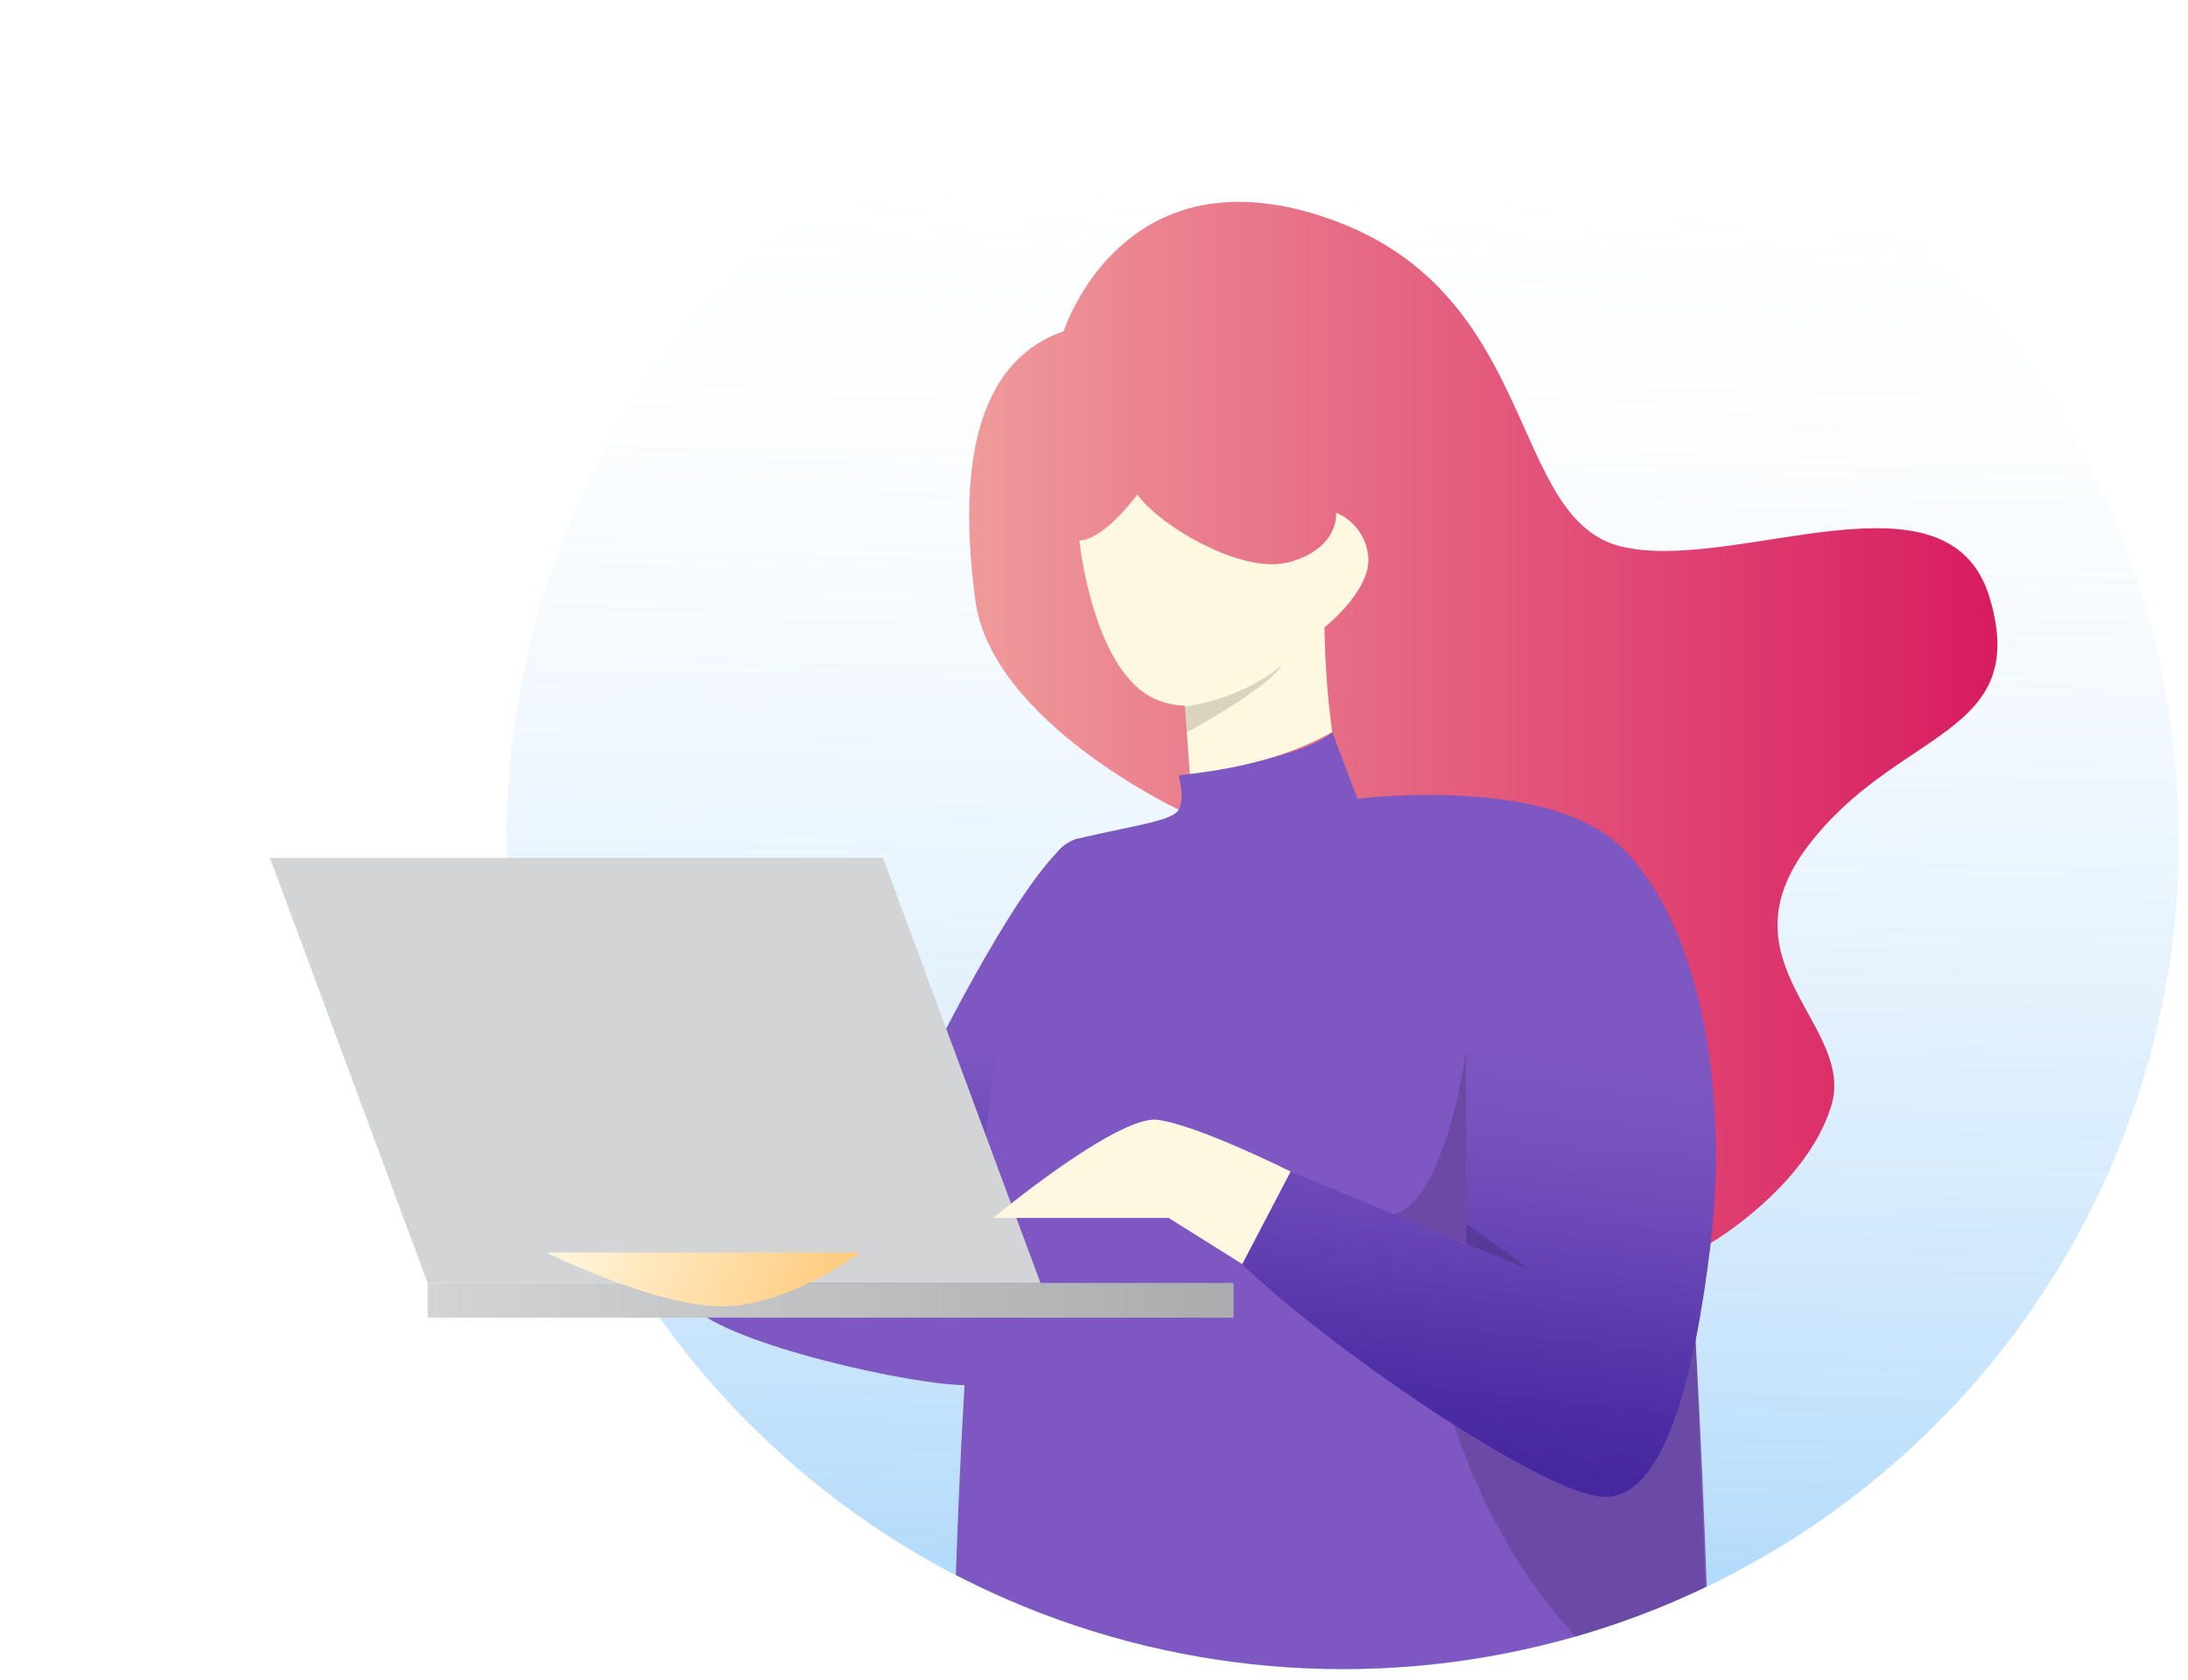 <svg width="168" height="129" viewBox="0 0 168 129" fill="none" xmlns="http://www.w3.org/2000/svg">
<path d="M167.313 64.447C167.306 76.163 164.052 87.651 157.907 97.653C151.762 107.655 142.963 115.784 132.475 121.149C132.003 121.395 131.528 121.631 131.049 121.857L130.95 121.906L130.608 122.069C130.326 122.206 130.049 122.334 129.762 122.462C127.969 123.278 126.131 124.011 124.246 124.66C123.176 125.03 122.095 125.373 121.003 125.688L119.695 126.046C105.152 129.893 89.71 128.558 76.054 122.275C75.495 122.015 74.935 121.749 74.386 121.474L73.395 120.982C63.594 115.882 55.279 108.361 49.252 99.146C48.619 98.185 48.015 97.202 47.44 96.196C46.929 95.32 46.434 94.434 45.955 93.535C41.303 84.536 38.884 74.563 38.899 64.447C38.899 63.254 38.932 62.067 38.998 60.887C39.926 44.309 47.331 28.744 59.637 17.504C71.942 6.264 88.178 0.234 104.892 0.698C121.605 1.162 137.477 8.082 149.131 19.987C160.785 31.892 167.303 47.843 167.298 64.447H167.313Z" fill="url(#paint0_linear)"/>
<path d="M90.497 62.18C90.497 62.18 76.138 55.419 74.891 46.116C73.643 36.813 74.519 27.924 81.674 25.436C81.674 25.436 86.2 11.107 102.242 16.865C118.284 22.623 115.754 39.911 124.523 41.981C133.292 44.051 149.666 35.333 152.79 45.969C155.915 56.604 145.641 55.955 138.813 64.983C131.985 74.01 142.531 78.75 140.6 84.965C138.669 91.18 131.376 95.453 131.376 95.453L90.497 62.18Z" fill="url(#paint1_linear)"/>
<path d="M70.835 82.585L74.891 93.535H75.331L81.674 64.983C77.668 68.469 70.835 82.585 70.835 82.585Z" fill="url(#paint2_linear)"/>
<path d="M63.715 97.69L61.146 98.974C57.957 100.872 53.194 100.331 53.194 100.331C55.769 103.207 70.266 106.462 74.341 106.379L75.094 96.191H66.062L63.715 97.69Z" fill="url(#paint3_linear)"/>
<path d="M131.049 121.842L130.95 121.892L130.608 122.054C130.326 122.192 130.049 122.319 129.762 122.447C127.969 123.263 126.131 123.996 124.246 124.645C123.176 125.016 122.095 125.358 121.003 125.673L119.695 126.032C105.152 129.878 89.71 128.544 76.054 122.26C75.495 122 74.935 121.734 74.386 121.459L73.395 120.967C73.534 116.748 73.747 111.699 74.059 106.374C74.257 103.045 74.499 99.608 74.787 96.196C74.861 95.306 74.94 94.421 75.019 93.535C76.188 80.958 78.059 69.295 81.06 65.588L81.105 65.538C81.486 65.018 82.023 64.63 82.639 64.432C86.972 63.409 90.027 63.065 90.507 62.18C90.987 61.295 90.507 59.554 90.507 59.554L91.369 59.436C92.621 59.249 95.053 58.856 97.355 58.266C97.369 58.271 97.385 58.271 97.4 58.266C99.434 57.74 101.361 57.062 102.301 56.245L104.232 61.344C104.232 61.344 118.755 59.52 124.424 65.002C124.459 65.028 124.49 65.058 124.518 65.091C124.578 65.144 124.634 65.202 124.686 65.263C125.024 65.617 125.324 66.004 125.583 66.418C127.429 69.369 128.737 81.209 129.643 94.052C129.851 97.002 130.039 100.05 130.202 103.035C130.579 109.929 130.861 116.606 131.049 121.842Z" fill="url(#paint4_linear)"/>
<path opacity="0.15" d="M130.95 121.906L130.608 122.069C130.326 122.206 130.049 122.334 129.762 122.462C127.969 123.278 126.131 124.011 124.246 124.66C123.176 125.03 122.095 125.373 121.003 125.687C114.313 118.612 111.659 109.427 111.659 109.427L130.192 103.035L130.95 121.906Z" fill="black"/>
<path d="M124.419 64.983C131.128 71.522 132.589 85.25 131.351 95.468C130.113 105.685 127.816 115.254 123.043 114.959C118.269 114.664 101.752 103.286 95.369 97.081L99.098 89.976L112.585 95.556V80.683L124.419 64.983Z" fill="url(#paint5_linear)"/>
<path d="M124.419 64.983C131.128 71.522 132.589 85.25 131.351 95.468C130.113 105.685 127.816 115.254 123.043 114.959C118.269 114.664 101.752 103.286 95.369 97.081L99.098 89.976L112.585 95.556V80.683L124.419 64.983Z" fill="url(#paint6_linear)"/>
<g filter="url(#filter0_d)">
<path d="M89.72 93.535H27.833V96.195H89.72V93.535Z" fill="url(#paint7_linear)"/>
<path d="M62.794 60.887H15.732L27.833 93.535H74.891L62.794 60.887Z" fill="url(#paint8_linear)"/>
</g>
<path d="M41.964 96.195C41.964 96.195 50.084 100.232 55.244 100.331C60.403 100.429 66.067 96.195 66.067 96.195H41.964Z" fill="url(#paint9_linear)"/>
<path d="M99.098 89.975C99.098 89.975 91.958 86.396 88.883 86.003C85.808 85.609 76.262 93.535 76.262 93.535H89.73L95.384 97.081L99.098 89.975Z" fill="url(#paint10_linear)"/>
<path d="M101.697 48.181C101.733 50.874 101.931 53.562 102.291 56.23C99.098 58.015 95.36 58.974 91.359 59.441L91.126 56.23L90.987 54.264V54.2C90.216 54.182 89.456 54.016 88.749 53.708C83.917 51.638 82.877 41.519 82.877 41.519C84.813 41.44 87.333 37.974 87.333 37.974C88.745 40.118 95.29 44.258 99.088 43.146C102.886 42.035 102.589 39.375 102.589 39.375C103.275 39.663 103.87 40.132 104.306 40.732C104.743 41.332 105.005 42.04 105.064 42.778C105.267 45.374 101.697 48.181 101.697 48.181Z" fill="url(#paint11_linear)"/>
<path opacity="0.15" d="M98.454 51.038C97.558 52.543 93.503 54.937 91.131 56.24L90.992 54.273C91.141 54.273 91.285 54.224 91.423 54.195C93.359 53.855 95.218 53.17 96.909 52.174C96.93 52.166 96.948 52.154 96.964 52.139C97.472 51.841 97.948 51.492 98.385 51.097L98.454 51.038Z" fill="black"/>
<path opacity="0.15" d="M107.02 93.26L117.527 97.528L112.575 93.983V80.707C112.575 80.707 111.026 92.242 107.02 93.26Z" fill="black"/>
<defs>
<filter id="filter0_d" x="0.732" y="45.887" width="113.988" height="75.309" filterUnits="userSpaceOnUse" color-interpolation-filters="sRGB">
<feFlood flood-opacity="0" result="BackgroundImageFix"/>
<feColorMatrix in="SourceAlpha" type="matrix" values="0 0 0 0 0 0 0 0 0 0 0 0 0 0 0 0 0 0 127 0" result="hardAlpha"/>
<feOffset dx="5" dy="5"/>
<feGaussianBlur stdDeviation="10"/>
<feColorMatrix type="matrix" values="0 0 0 0 0 0 0 0 0 0 0 0 0 0 0 0 0 0 0.2 0"/>
<feBlend mode="normal" in2="BackgroundImageFix" result="effect1_dropShadow"/>
<feBlend mode="normal" in="SourceGraphic" in2="effect1_dropShadow" result="shape"/>
</filter>
<linearGradient id="paint0_linear" x1="103.369" y1="7.598" x2="101.203" y2="133.285" gradientUnits="userSpaceOnUse">
<stop stop-color="white" stop-opacity="0"/>
<stop offset="1" stop-color="#64B5F6" stop-opacity="0.6"/>
</linearGradient>
<linearGradient id="paint1_linear" x1="74.42" y1="55.473" x2="153.375" y2="55.473" gradientUnits="userSpaceOnUse">
<stop stop-color="#EF9A9A"/>
<stop offset="1" stop-color="#D81B60"/>
</linearGradient>
<linearGradient id="paint2_linear" x1="75.668" y1="80.392" x2="73.319" y2="107.286" gradientUnits="userSpaceOnUse">
<stop stop-color="#7E57C2"/>
<stop offset="1" stop-color="#4527A0"/>
</linearGradient>
<linearGradient id="paint3_linear" x1="6621.18" y1="2459.75" x2="6598.24" y2="3020.39" gradientUnits="userSpaceOnUse">
<stop stop-color="#7E57C2"/>
<stop offset="1" stop-color="#4527A0"/>
</linearGradient>
<linearGradient id="paint4_linear" x1="19766.1" y1="14461.6" x2="23787.3" y2="21887.1" gradientUnits="userSpaceOnUse">
<stop stop-color="#7E57C2"/>
<stop offset="1" stop-color="#4527A0"/>
</linearGradient>
<linearGradient id="paint5_linear" x1="13566.1" y1="9509.71" x2="17135.4" y2="15495.7" gradientUnits="userSpaceOnUse">
<stop stop-color="#7E57C2"/>
<stop offset="1" stop-color="#4527A0"/>
</linearGradient>
<linearGradient id="paint6_linear" x1="116.551" y1="70.529" x2="110.974" y2="116.335" gradientUnits="userSpaceOnUse">
<stop offset="0.14" stop-color="#7E57C2" stop-opacity="0"/>
<stop offset="0.26" stop-color="#724DBB" stop-opacity="0.21"/>
<stop offset="0.48" stop-color="#5F3DAF" stop-opacity="0.55"/>
<stop offset="0.66" stop-color="#5131A7" stop-opacity="0.79"/>
<stop offset="0.81" stop-color="#482AA2" stop-opacity="0.94"/>
<stop offset="0.91" stop-color="#4527A0"/>
</linearGradient>
<linearGradient id="paint7_linear" x1="27.833" y1="94.863" x2="89.72" y2="94.863" gradientUnits="userSpaceOnUse">
<stop stop-color="#D2D4D5"/>
<stop offset="1" stop-color="#AAACAE"/>
</linearGradient>
<linearGradient id="paint8_linear" x1="523.906" y1="4086.46" x2="4032.64" y2="8103.64" gradientUnits="userSpaceOnUse">
<stop stop-color="#D2D4D5"/>
<stop offset="1" stop-color="#AAACAE"/>
</linearGradient>
<linearGradient id="paint9_linear" x1="43.499" y1="91.755" x2="63.242" y2="100.278" gradientUnits="userSpaceOnUse">
<stop stop-color="#FFF8E1"/>
<stop offset="1" stop-color="#FFCC80"/>
</linearGradient>
<linearGradient id="paint10_linear" x1="7653.13" y1="2863" x2="8157.62" y2="3415.23" gradientUnits="userSpaceOnUse">
<stop stop-color="#FFF8E1"/>
<stop offset="1" stop-color="#FFCC80"/>
</linearGradient>
<linearGradient id="paint11_linear" x1="7817.74" y1="3140.88" x2="8260.98" y2="3978.75" gradientUnits="userSpaceOnUse">
<stop stop-color="#FFF8E1"/>
<stop offset="1" stop-color="#FFCC80"/>
</linearGradient>
</defs>
</svg>
